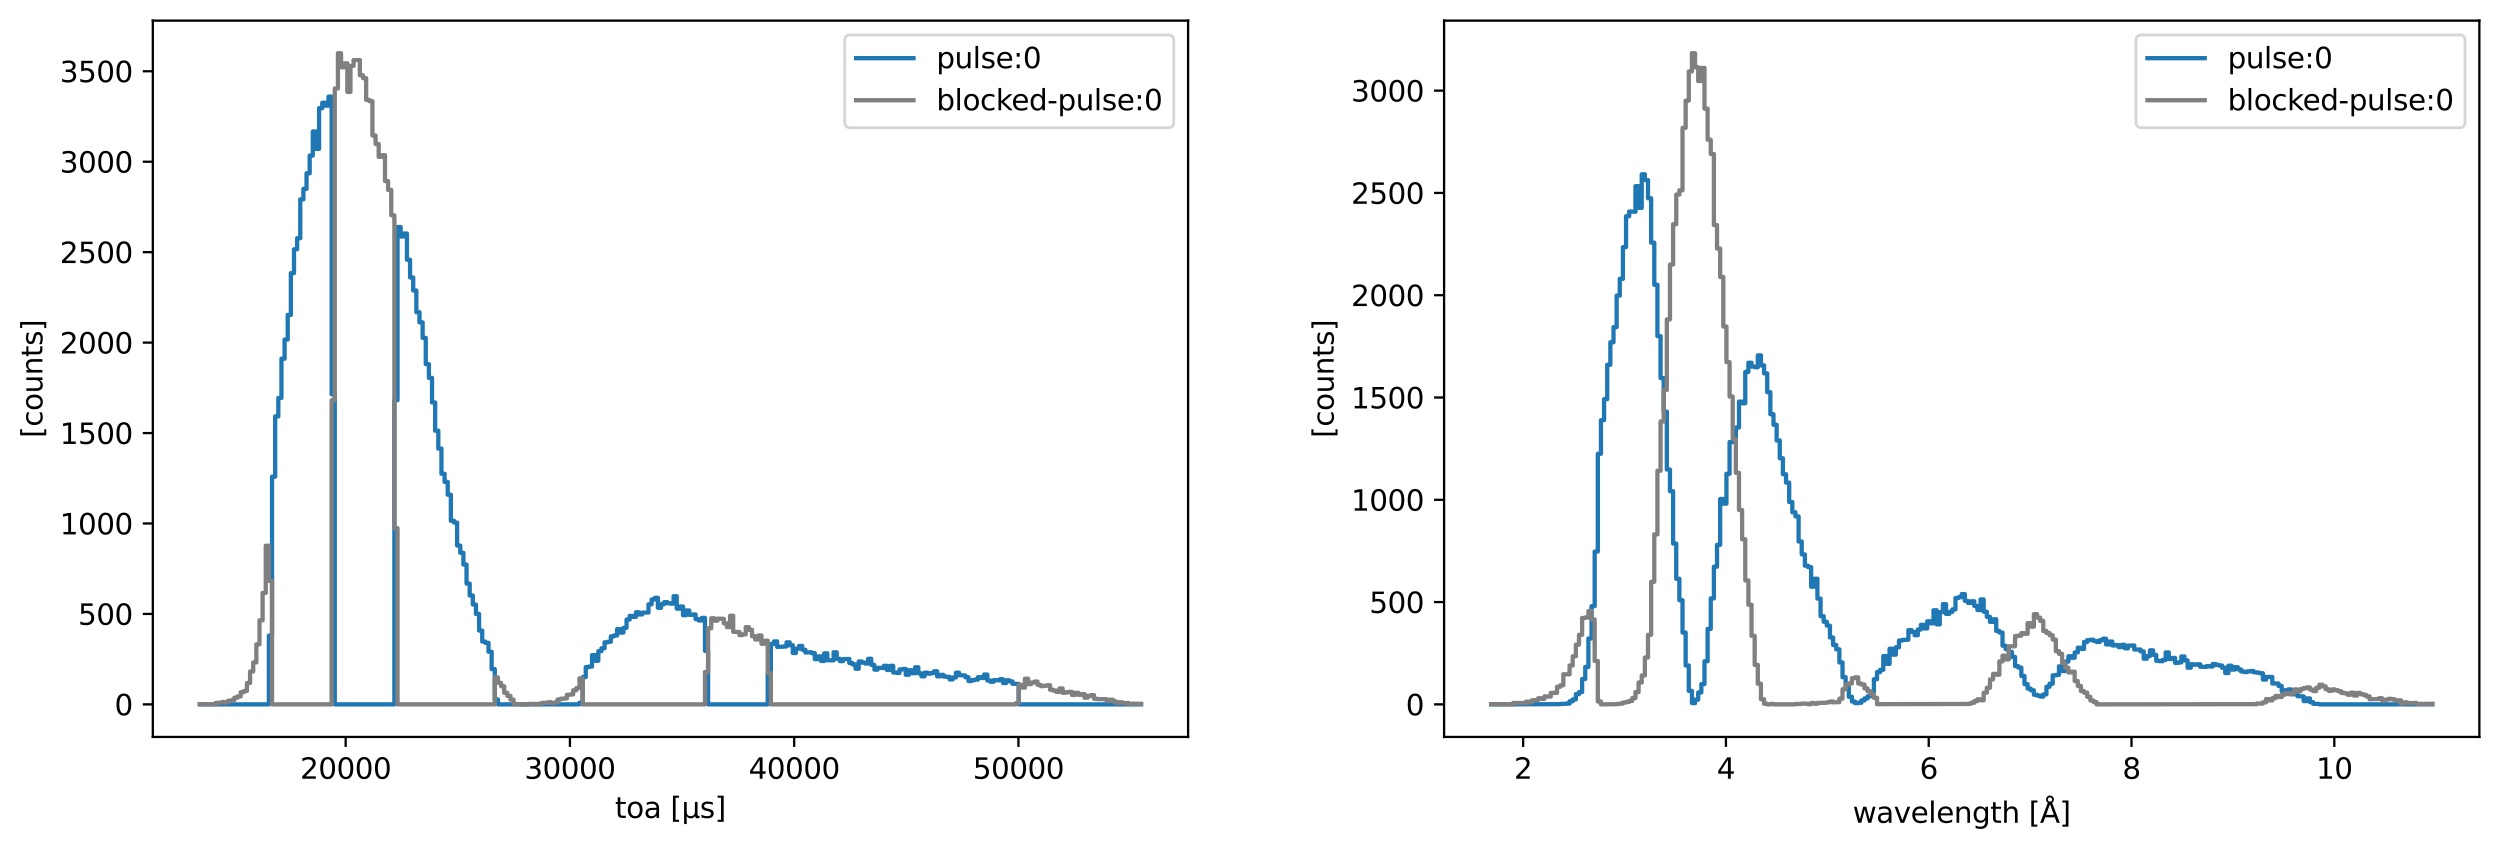 <?xml version="1.0" encoding="utf-8" standalone="no"?>
<!DOCTYPE svg PUBLIC "-//W3C//DTD SVG 1.1//EN"
  "http://www.w3.org/Graphics/SVG/1.1/DTD/svg11.dtd">
<svg xmlns:xlink="http://www.w3.org/1999/xlink" width="872.4pt" height="296.4pt" viewBox="0 0 872.4 296.4" xmlns="http://www.w3.org/2000/svg" version="1.1">
 <defs>
  <style type="text/css">*{stroke-linejoin: round; stroke-linecap: butt}</style>
 </defs>
 <g id="figure_1">
  <g id="patch_1">
   <path d="M 0 296.4 
L 872.4 296.4 
L 872.4 0 
L 0 0 
z
" style="fill: #ffffff"/>
  </g>
  <g id="axes_1">
   <g id="patch_2">
    <path d="M 53.328 257.159 
L 414.6 257.159 
L 414.6 7.2 
L 53.328 7.2 
z
" style="fill: #ffffff"/>
   </g>
   <g id="matplotlib.axis_1">
    <g id="xtick_1">
     <g id="line2d_1">
      <defs>
       <path id="md31fc9aa10" d="M 0 0 
L 0 3.5 
" style="stroke: #000000; stroke-width: 0.8"/>
      </defs>
      <g>
       <use xlink:href="#md31fc9aa10" x="120.624" y="257.159" style="stroke: #000000; stroke-width: 0.8"/>
      </g>
     </g>
     <g id="text_1">
      <!-- 20000 -->
      <g transform="translate(104.717 271.757) scale(0.1 -0.1)">
       <defs>
        <path id="DejaVuSans-32" d="M 1228 531 
L 3431 531 
L 3431 0 
L 469 0 
L 469 531 
Q 828 903 1448 1529 
Q 2069 2156 2228 2338 
Q 2531 2678 2651 2914 
Q 2772 3150 2772 3378 
Q 2772 3750 2511 3984 
Q 2250 4219 1831 4219 
Q 1534 4219 1204 4116 
Q 875 4013 500 3803 
L 500 4441 
Q 881 4594 1212 4672 
Q 1544 4750 1819 4750 
Q 2544 4750 2975 4387 
Q 3406 4025 3406 3419 
Q 3406 3131 3298 2873 
Q 3191 2616 2906 2266 
Q 2828 2175 2409 1742 
Q 1991 1309 1228 531 
z
" transform="scale(0.016)"/>
        <path id="DejaVuSans-30" d="M 2034 4250 
Q 1547 4250 1301 3770 
Q 1056 3291 1056 2328 
Q 1056 1369 1301 889 
Q 1547 409 2034 409 
Q 2525 409 2770 889 
Q 3016 1369 3016 2328 
Q 3016 3291 2770 3770 
Q 2525 4250 2034 4250 
z
M 2034 4750 
Q 2819 4750 3233 4129 
Q 3647 3509 3647 2328 
Q 3647 1150 3233 529 
Q 2819 -91 2034 -91 
Q 1250 -91 836 529 
Q 422 1150 422 2328 
Q 422 3509 836 4129 
Q 1250 4750 2034 4750 
z
" transform="scale(0.016)"/>
       </defs>
       <use xlink:href="#DejaVuSans-32"/>
       <use xlink:href="#DejaVuSans-30" transform="translate(63.623 0)"/>
       <use xlink:href="#DejaVuSans-30" transform="translate(127.246 0)"/>
       <use xlink:href="#DejaVuSans-30" transform="translate(190.869 0)"/>
       <use xlink:href="#DejaVuSans-30" transform="translate(254.492 0)"/>
      </g>
     </g>
    </g>
    <g id="xtick_2">
     <g id="line2d_2">
      <g>
       <use xlink:href="#md31fc9aa10" x="198.88" y="257.159" style="stroke: #000000; stroke-width: 0.8"/>
      </g>
     </g>
     <g id="text_2">
      <!-- 30000 -->
      <g transform="translate(182.974 271.757) scale(0.1 -0.1)">
       <defs>
        <path id="DejaVuSans-33" d="M 2597 2516 
Q 3050 2419 3304 2112 
Q 3559 1806 3559 1356 
Q 3559 666 3084 287 
Q 2609 -91 1734 -91 
Q 1441 -91 1130 -33 
Q 819 25 488 141 
L 488 750 
Q 750 597 1062 519 
Q 1375 441 1716 441 
Q 2309 441 2620 675 
Q 2931 909 2931 1356 
Q 2931 1769 2642 2001 
Q 2353 2234 1838 2234 
L 1294 2234 
L 1294 2753 
L 1863 2753 
Q 2328 2753 2575 2939 
Q 2822 3125 2822 3475 
Q 2822 3834 2567 4026 
Q 2313 4219 1838 4219 
Q 1578 4219 1281 4162 
Q 984 4106 628 3988 
L 628 4550 
Q 988 4650 1302 4700 
Q 1616 4750 1894 4750 
Q 2613 4750 3031 4423 
Q 3450 4097 3450 3541 
Q 3450 3153 3228 2886 
Q 3006 2619 2597 2516 
z
" transform="scale(0.016)"/>
       </defs>
       <use xlink:href="#DejaVuSans-33"/>
       <use xlink:href="#DejaVuSans-30" transform="translate(63.623 0)"/>
       <use xlink:href="#DejaVuSans-30" transform="translate(127.246 0)"/>
       <use xlink:href="#DejaVuSans-30" transform="translate(190.869 0)"/>
       <use xlink:href="#DejaVuSans-30" transform="translate(254.492 0)"/>
      </g>
     </g>
    </g>
    <g id="xtick_3">
     <g id="line2d_3">
      <g>
       <use xlink:href="#md31fc9aa10" x="277.137" y="257.159" style="stroke: #000000; stroke-width: 0.8"/>
      </g>
     </g>
     <g id="text_3">
      <!-- 40000 -->
      <g transform="translate(261.231 271.757) scale(0.1 -0.1)">
       <defs>
        <path id="DejaVuSans-34" d="M 2419 4116 
L 825 1625 
L 2419 1625 
L 2419 4116 
z
M 2253 4666 
L 3047 4666 
L 3047 1625 
L 3713 1625 
L 3713 1100 
L 3047 1100 
L 3047 0 
L 2419 0 
L 2419 1100 
L 313 1100 
L 313 1709 
L 2253 4666 
z
" transform="scale(0.016)"/>
       </defs>
       <use xlink:href="#DejaVuSans-34"/>
       <use xlink:href="#DejaVuSans-30" transform="translate(63.623 0)"/>
       <use xlink:href="#DejaVuSans-30" transform="translate(127.246 0)"/>
       <use xlink:href="#DejaVuSans-30" transform="translate(190.869 0)"/>
       <use xlink:href="#DejaVuSans-30" transform="translate(254.492 0)"/>
      </g>
     </g>
    </g>
    <g id="xtick_4">
     <g id="line2d_4">
      <g>
       <use xlink:href="#md31fc9aa10" x="355.393" y="257.159" style="stroke: #000000; stroke-width: 0.8"/>
      </g>
     </g>
     <g id="text_4">
      <!-- 50000 -->
      <g transform="translate(339.487 271.757) scale(0.1 -0.1)">
       <defs>
        <path id="DejaVuSans-35" d="M 691 4666 
L 3169 4666 
L 3169 4134 
L 1269 4134 
L 1269 2991 
Q 1406 3038 1543 3061 
Q 1681 3084 1819 3084 
Q 2600 3084 3056 2656 
Q 3513 2228 3513 1497 
Q 3513 744 3044 326 
Q 2575 -91 1722 -91 
Q 1428 -91 1123 -41 
Q 819 9 494 109 
L 494 744 
Q 775 591 1075 516 
Q 1375 441 1709 441 
Q 2250 441 2565 725 
Q 2881 1009 2881 1497 
Q 2881 1984 2565 2268 
Q 2250 2553 1709 2553 
Q 1456 2553 1204 2497 
Q 953 2441 691 2322 
L 691 4666 
z
" transform="scale(0.016)"/>
       </defs>
       <use xlink:href="#DejaVuSans-35"/>
       <use xlink:href="#DejaVuSans-30" transform="translate(63.623 0)"/>
       <use xlink:href="#DejaVuSans-30" transform="translate(127.246 0)"/>
       <use xlink:href="#DejaVuSans-30" transform="translate(190.869 0)"/>
       <use xlink:href="#DejaVuSans-30" transform="translate(254.492 0)"/>
      </g>
     </g>
    </g>
    <g id="text_5">
     <!-- toa [µs] -->
     <g transform="translate(214.604 285.435) scale(0.1 -0.1)">
      <defs>
       <path id="DejaVuSans-74" d="M 1172 4494 
L 1172 3500 
L 2356 3500 
L 2356 3053 
L 1172 3053 
L 1172 1153 
Q 1172 725 1289 603 
Q 1406 481 1766 481 
L 2356 481 
L 2356 0 
L 1766 0 
Q 1100 0 847 248 
Q 594 497 594 1153 
L 594 3053 
L 172 3053 
L 172 3500 
L 594 3500 
L 594 4494 
L 1172 4494 
z
" transform="scale(0.016)"/>
       <path id="DejaVuSans-6f" d="M 1959 3097 
Q 1497 3097 1228 2736 
Q 959 2375 959 1747 
Q 959 1119 1226 758 
Q 1494 397 1959 397 
Q 2419 397 2687 759 
Q 2956 1122 2956 1747 
Q 2956 2369 2687 2733 
Q 2419 3097 1959 3097 
z
M 1959 3584 
Q 2709 3584 3137 3096 
Q 3566 2609 3566 1747 
Q 3566 888 3137 398 
Q 2709 -91 1959 -91 
Q 1206 -91 779 398 
Q 353 888 353 1747 
Q 353 2609 779 3096 
Q 1206 3584 1959 3584 
z
" transform="scale(0.016)"/>
       <path id="DejaVuSans-61" d="M 2194 1759 
Q 1497 1759 1228 1600 
Q 959 1441 959 1056 
Q 959 750 1161 570 
Q 1363 391 1709 391 
Q 2188 391 2477 730 
Q 2766 1069 2766 1631 
L 2766 1759 
L 2194 1759 
z
M 3341 1997 
L 3341 0 
L 2766 0 
L 2766 531 
Q 2569 213 2275 61 
Q 1981 -91 1556 -91 
Q 1019 -91 701 211 
Q 384 513 384 1019 
Q 384 1609 779 1909 
Q 1175 2209 1959 2209 
L 2766 2209 
L 2766 2266 
Q 2766 2663 2505 2880 
Q 2244 3097 1772 3097 
Q 1472 3097 1187 3025 
Q 903 2953 641 2809 
L 641 3341 
Q 956 3463 1253 3523 
Q 1550 3584 1831 3584 
Q 2591 3584 2966 3190 
Q 3341 2797 3341 1997 
z
" transform="scale(0.016)"/>
       <path id="DejaVuSans-20" transform="scale(0.016)"/>
       <path id="DejaVuSans-5b" d="M 550 4863 
L 1875 4863 
L 1875 4416 
L 1125 4416 
L 1125 -397 
L 1875 -397 
L 1875 -844 
L 550 -844 
L 550 4863 
z
" transform="scale(0.016)"/>
       <path id="DejaVuSans-b5" d="M 544 -1331 
L 544 3500 
L 1119 3500 
L 1119 1325 
Q 1119 872 1334 640 
Q 1550 409 1972 409 
Q 2434 409 2667 671 
Q 2900 934 2900 1459 
L 2900 3500 
L 3475 3500 
L 3475 806 
Q 3475 619 3529 530 
Q 3584 441 3700 441 
Q 3728 441 3778 458 
Q 3828 475 3916 513 
L 3916 50 
Q 3788 -22 3673 -56 
Q 3559 -91 3450 -91 
Q 3234 -91 3106 31 
Q 2978 153 2931 403 
Q 2775 156 2548 32 
Q 2322 -91 2016 -91 
Q 1697 -91 1473 31 
Q 1250 153 1119 397 
L 1119 -1331 
L 544 -1331 
z
" transform="scale(0.016)"/>
       <path id="DejaVuSans-73" d="M 2834 3397 
L 2834 2853 
Q 2591 2978 2328 3040 
Q 2066 3103 1784 3103 
Q 1356 3103 1142 2972 
Q 928 2841 928 2578 
Q 928 2378 1081 2264 
Q 1234 2150 1697 2047 
L 1894 2003 
Q 2506 1872 2764 1633 
Q 3022 1394 3022 966 
Q 3022 478 2636 193 
Q 2250 -91 1575 -91 
Q 1294 -91 989 -36 
Q 684 19 347 128 
L 347 722 
Q 666 556 975 473 
Q 1284 391 1588 391 
Q 1994 391 2212 530 
Q 2431 669 2431 922 
Q 2431 1156 2273 1281 
Q 2116 1406 1581 1522 
L 1381 1569 
Q 847 1681 609 1914 
Q 372 2147 372 2553 
Q 372 3047 722 3315 
Q 1072 3584 1716 3584 
Q 2034 3584 2315 3537 
Q 2597 3491 2834 3397 
z
" transform="scale(0.016)"/>
       <path id="DejaVuSans-5d" d="M 1947 4863 
L 1947 -844 
L 622 -844 
L 622 -397 
L 1369 -397 
L 1369 4416 
L 622 4416 
L 622 4863 
L 1947 4863 
z
" transform="scale(0.016)"/>
      </defs>
      <use xlink:href="#DejaVuSans-74"/>
      <use xlink:href="#DejaVuSans-6f" transform="translate(39.209 0)"/>
      <use xlink:href="#DejaVuSans-61" transform="translate(100.391 0)"/>
      <use xlink:href="#DejaVuSans-20" transform="translate(161.67 0)"/>
      <use xlink:href="#DejaVuSans-5b" transform="translate(193.457 0)"/>
      <use xlink:href="#DejaVuSans-b5" transform="translate(232.471 0)"/>
      <use xlink:href="#DejaVuSans-73" transform="translate(296.094 0)"/>
      <use xlink:href="#DejaVuSans-5d" transform="translate(348.193 0)"/>
     </g>
    </g>
   </g>
   <g id="matplotlib.axis_2">
    <g id="ytick_1">
     <g id="line2d_5">
      <defs>
       <path id="m1385529f6c" d="M 0 0 
L -3.5 0 
" style="stroke: #000000; stroke-width: 0.8"/>
      </defs>
      <g>
       <use xlink:href="#m1385529f6c" x="53.328" y="245.797" style="stroke: #000000; stroke-width: 0.8"/>
      </g>
     </g>
     <g id="text_6">
      <!-- 0 -->
      <g transform="translate(39.966 249.596) scale(0.1 -0.1)">
       <use xlink:href="#DejaVuSans-30"/>
      </g>
     </g>
    </g>
    <g id="ytick_2">
     <g id="line2d_6">
      <g>
       <use xlink:href="#m1385529f6c" x="53.328" y="214.237" style="stroke: #000000; stroke-width: 0.8"/>
      </g>
     </g>
     <g id="text_7">
      <!-- 500 -->
      <g transform="translate(27.241 218.036) scale(0.1 -0.1)">
       <use xlink:href="#DejaVuSans-35"/>
       <use xlink:href="#DejaVuSans-30" transform="translate(63.623 0)"/>
       <use xlink:href="#DejaVuSans-30" transform="translate(127.246 0)"/>
      </g>
     </g>
    </g>
    <g id="ytick_3">
     <g id="line2d_7">
      <g>
       <use xlink:href="#m1385529f6c" x="53.328" y="182.676" style="stroke: #000000; stroke-width: 0.8"/>
      </g>
     </g>
     <g id="text_8">
      <!-- 1000 -->
      <g transform="translate(20.878 186.475) scale(0.1 -0.1)">
       <defs>
        <path id="DejaVuSans-31" d="M 794 531 
L 1825 531 
L 1825 4091 
L 703 3866 
L 703 4441 
L 1819 4666 
L 2450 4666 
L 2450 531 
L 3481 531 
L 3481 0 
L 794 0 
L 794 531 
z
" transform="scale(0.016)"/>
       </defs>
       <use xlink:href="#DejaVuSans-31"/>
       <use xlink:href="#DejaVuSans-30" transform="translate(63.623 0)"/>
       <use xlink:href="#DejaVuSans-30" transform="translate(127.246 0)"/>
       <use xlink:href="#DejaVuSans-30" transform="translate(190.869 0)"/>
      </g>
     </g>
    </g>
    <g id="ytick_4">
     <g id="line2d_8">
      <g>
       <use xlink:href="#m1385529f6c" x="53.328" y="151.116" style="stroke: #000000; stroke-width: 0.8"/>
      </g>
     </g>
     <g id="text_9">
      <!-- 1500 -->
      <g transform="translate(20.878 154.915) scale(0.1 -0.1)">
       <use xlink:href="#DejaVuSans-31"/>
       <use xlink:href="#DejaVuSans-35" transform="translate(63.623 0)"/>
       <use xlink:href="#DejaVuSans-30" transform="translate(127.246 0)"/>
       <use xlink:href="#DejaVuSans-30" transform="translate(190.869 0)"/>
      </g>
     </g>
    </g>
    <g id="ytick_5">
     <g id="line2d_9">
      <g>
       <use xlink:href="#m1385529f6c" x="53.328" y="119.555" style="stroke: #000000; stroke-width: 0.8"/>
      </g>
     </g>
     <g id="text_10">
      <!-- 2000 -->
      <g transform="translate(20.878 123.354) scale(0.1 -0.1)">
       <use xlink:href="#DejaVuSans-32"/>
       <use xlink:href="#DejaVuSans-30" transform="translate(63.623 0)"/>
       <use xlink:href="#DejaVuSans-30" transform="translate(127.246 0)"/>
       <use xlink:href="#DejaVuSans-30" transform="translate(190.869 0)"/>
      </g>
     </g>
    </g>
    <g id="ytick_6">
     <g id="line2d_10">
      <g>
       <use xlink:href="#m1385529f6c" x="53.328" y="87.995" style="stroke: #000000; stroke-width: 0.8"/>
      </g>
     </g>
     <g id="text_11">
      <!-- 2500 -->
      <g transform="translate(20.878 91.794) scale(0.1 -0.1)">
       <use xlink:href="#DejaVuSans-32"/>
       <use xlink:href="#DejaVuSans-35" transform="translate(63.623 0)"/>
       <use xlink:href="#DejaVuSans-30" transform="translate(127.246 0)"/>
       <use xlink:href="#DejaVuSans-30" transform="translate(190.869 0)"/>
      </g>
     </g>
    </g>
    <g id="ytick_7">
     <g id="line2d_11">
      <g>
       <use xlink:href="#m1385529f6c" x="53.328" y="56.434" style="stroke: #000000; stroke-width: 0.8"/>
      </g>
     </g>
     <g id="text_12">
      <!-- 3000 -->
      <g transform="translate(20.878 60.234) scale(0.1 -0.1)">
       <use xlink:href="#DejaVuSans-33"/>
       <use xlink:href="#DejaVuSans-30" transform="translate(63.623 0)"/>
       <use xlink:href="#DejaVuSans-30" transform="translate(127.246 0)"/>
       <use xlink:href="#DejaVuSans-30" transform="translate(190.869 0)"/>
      </g>
     </g>
    </g>
    <g id="ytick_8">
     <g id="line2d_12">
      <g>
       <use xlink:href="#m1385529f6c" x="53.328" y="24.874" style="stroke: #000000; stroke-width: 0.8"/>
      </g>
     </g>
     <g id="text_13">
      <!-- 3500 -->
      <g transform="translate(20.878 28.673) scale(0.1 -0.1)">
       <use xlink:href="#DejaVuSans-33"/>
       <use xlink:href="#DejaVuSans-35" transform="translate(63.623 0)"/>
       <use xlink:href="#DejaVuSans-30" transform="translate(127.246 0)"/>
       <use xlink:href="#DejaVuSans-30" transform="translate(190.869 0)"/>
      </g>
     </g>
    </g>
    <g id="text_14">
     <!-- [counts] -->
     <g transform="translate(14.798 152.792) rotate(-90) scale(0.1 -0.1)">
      <defs>
       <path id="DejaVuSans-63" d="M 3122 3366 
L 3122 2828 
Q 2878 2963 2633 3030 
Q 2388 3097 2138 3097 
Q 1578 3097 1268 2742 
Q 959 2388 959 1747 
Q 959 1106 1268 751 
Q 1578 397 2138 397 
Q 2388 397 2633 464 
Q 2878 531 3122 666 
L 3122 134 
Q 2881 22 2623 -34 
Q 2366 -91 2075 -91 
Q 1284 -91 818 406 
Q 353 903 353 1747 
Q 353 2603 823 3093 
Q 1294 3584 2113 3584 
Q 2378 3584 2631 3529 
Q 2884 3475 3122 3366 
z
" transform="scale(0.016)"/>
       <path id="DejaVuSans-75" d="M 544 1381 
L 544 3500 
L 1119 3500 
L 1119 1403 
Q 1119 906 1312 657 
Q 1506 409 1894 409 
Q 2359 409 2629 706 
Q 2900 1003 2900 1516 
L 2900 3500 
L 3475 3500 
L 3475 0 
L 2900 0 
L 2900 538 
Q 2691 219 2414 64 
Q 2138 -91 1772 -91 
Q 1169 -91 856 284 
Q 544 659 544 1381 
z
M 1991 3584 
L 1991 3584 
z
" transform="scale(0.016)"/>
       <path id="DejaVuSans-6e" d="M 3513 2113 
L 3513 0 
L 2938 0 
L 2938 2094 
Q 2938 2591 2744 2837 
Q 2550 3084 2163 3084 
Q 1697 3084 1428 2787 
Q 1159 2491 1159 1978 
L 1159 0 
L 581 0 
L 581 3500 
L 1159 3500 
L 1159 2956 
Q 1366 3272 1645 3428 
Q 1925 3584 2291 3584 
Q 2894 3584 3203 3211 
Q 3513 2838 3513 2113 
z
" transform="scale(0.016)"/>
      </defs>
      <use xlink:href="#DejaVuSans-5b"/>
      <use xlink:href="#DejaVuSans-63" transform="translate(39.014 0)"/>
      <use xlink:href="#DejaVuSans-6f" transform="translate(93.994 0)"/>
      <use xlink:href="#DejaVuSans-75" transform="translate(155.176 0)"/>
      <use xlink:href="#DejaVuSans-6e" transform="translate(218.555 0)"/>
      <use xlink:href="#DejaVuSans-74" transform="translate(281.934 0)"/>
      <use xlink:href="#DejaVuSans-73" transform="translate(321.143 0)"/>
      <use xlink:href="#DejaVuSans-5d" transform="translate(373.242 0)"/>
     </g>
    </g>
   </g>
   <g id="line2d_13">
    <path d="M 69.75 245.797 
L 93.834 245.797 
L 93.834 221.811 
L 94.929 221.811 
L 94.929 166.328 
L 96.024 166.328 
L 96.024 145.309 
L 97.119 145.309 
L 97.119 138.87 
L 98.213 138.87 
L 98.213 125.173 
L 99.308 125.173 
L 99.308 118.482 
L 100.403 118.482 
L 100.403 109.898 
L 101.498 109.898 
L 101.498 95.317 
L 102.592 95.317 
L 102.592 86.985 
L 103.687 86.985 
L 103.687 83.134 
L 104.782 83.134 
L 104.782 69.563 
L 105.877 69.563 
L 105.877 65.902 
L 106.971 65.902 
L 106.971 60.474 
L 108.066 60.474 
L 108.066 54.288 
L 109.161 54.288 
L 109.161 45.893 
L 110.256 45.893 
L 110.256 51.953 
L 111.351 51.953 
L 111.351 37.751 
L 112.445 37.751 
L 112.445 35.857 
L 113.54 35.857 
L 113.54 36.867 
L 114.635 36.867 
L 114.635 33.711 
L 115.73 33.711 
L 115.73 137.608 
L 116.824 137.608 
L 116.824 245.797 
L 137.625 245.797 
L 137.625 139.628 
L 138.72 139.628 
L 138.72 79.221 
L 139.814 79.221 
L 139.814 82.503 
L 140.909 82.503 
L 140.909 81.493 
L 142.004 81.493 
L 142.004 90.646 
L 143.099 90.646 
L 143.099 96.832 
L 144.193 96.832 
L 144.193 101.376 
L 145.288 101.376 
L 145.288 108.951 
L 146.383 108.951 
L 146.383 112.486 
L 147.478 112.486 
L 147.478 117.914 
L 148.572 117.914 
L 148.572 127.067 
L 149.667 127.067 
L 149.667 131.864 
L 150.762 131.864 
L 150.762 140.448 
L 151.857 140.448 
L 151.857 150.295 
L 152.952 150.295 
L 152.952 156.544 
L 154.046 156.544 
L 154.046 165.318 
L 155.141 165.318 
L 155.141 168.158 
L 156.236 168.158 
L 156.236 172.64 
L 157.331 172.64 
L 157.331 181.729 
L 158.425 181.729 
L 158.425 182.361 
L 159.52 182.361 
L 159.52 190.377 
L 160.615 190.377 
L 160.615 192.902 
L 161.71 192.902 
L 161.71 197.005 
L 162.804 197.005 
L 162.804 203.632 
L 163.899 203.632 
L 163.899 207.798 
L 164.994 207.798 
L 164.994 210.954 
L 166.089 210.954 
L 166.089 214.237 
L 167.183 214.237 
L 167.183 220.044 
L 168.278 220.044 
L 168.278 223.894 
L 169.373 223.894 
L 169.373 224.336 
L 170.468 224.336 
L 170.468 227.429 
L 171.562 227.429 
L 171.562 233.489 
L 172.657 233.489 
L 172.657 244.093 
L 173.752 244.093 
L 173.752 245.797 
L 202.216 245.797 
L 202.216 245.229 
L 203.311 245.229 
L 203.311 236.266 
L 204.405 236.266 
L 204.405 232.794 
L 205.5 232.794 
L 205.5 232.605 
L 206.595 232.605 
L 206.595 228.628 
L 207.69 228.628 
L 207.69 230.585 
L 208.784 230.585 
L 208.784 227.24 
L 209.879 227.24 
L 209.879 226.23 
L 210.974 226.23 
L 210.974 224.147 
L 212.069 224.147 
L 212.069 223.957 
L 213.163 223.957 
L 213.163 222.064 
L 214.258 222.064 
L 214.258 221.748 
L 215.353 221.748 
L 215.353 219.539 
L 216.448 219.539 
L 216.448 220.738 
L 217.543 220.738 
L 217.543 219.097 
L 218.637 219.097 
L 218.637 216.193 
L 219.732 216.193 
L 219.732 214.931 
L 220.827 214.931 
L 220.827 215.247 
L 221.922 215.247 
L 221.922 213.669 
L 223.016 213.669 
L 223.016 214.426 
L 224.111 214.426 
L 224.111 213.795 
L 226.301 213.732 
L 226.301 210.891 
L 227.395 210.891 
L 227.395 209.187 
L 228.49 209.187 
L 228.49 208.619 
L 229.585 208.619 
L 229.585 212.091 
L 230.68 212.091 
L 230.68 210.828 
L 231.774 210.828 
L 231.774 210.134 
L 232.869 210.134 
L 232.869 210.513 
L 233.964 210.513 
L 233.964 210.639 
L 235.059 210.639 
L 235.059 208.051 
L 236.153 208.051 
L 236.153 212.406 
L 237.248 212.406 
L 237.248 211.649 
L 238.343 211.649 
L 238.343 214.679 
L 239.438 214.679 
L 239.438 213.037 
L 240.533 213.037 
L 240.533 214.552 
L 241.627 214.552 
L 241.627 214.426 
L 242.722 214.426 
L 242.722 216.067 
L 243.817 216.067 
L 243.817 216.509 
L 244.912 216.509 
L 244.912 215.625 
L 246.006 215.625 
L 246.006 227.113 
L 247.101 227.113 
L 247.101 245.797 
L 267.902 245.797 
L 267.902 235.067 
L 268.996 235.067 
L 268.996 224.715 
L 270.091 224.715 
L 270.091 223.831 
L 271.186 223.831 
L 271.186 225.725 
L 273.375 225.662 
L 273.375 225.598 
L 274.47 225.598 
L 274.47 224.147 
L 275.565 224.147 
L 275.565 225.157 
L 276.66 225.157 
L 276.66 227.871 
L 277.754 227.871 
L 277.754 226.356 
L 278.849 226.356 
L 278.849 225.409 
L 279.944 225.409 
L 279.944 226.735 
L 281.039 226.735 
L 281.039 227.681 
L 283.228 227.618 
L 283.228 227.934 
L 284.323 227.934 
L 284.323 230.017 
L 285.418 230.017 
L 285.418 229.07 
L 286.513 229.07 
L 286.513 230.648 
L 287.607 230.648 
L 287.607 227.997 
L 288.702 227.997 
L 288.702 230.396 
L 290.892 230.459 
L 290.892 227.618 
L 291.986 227.618 
L 291.986 229.891 
L 293.081 229.891 
L 293.081 230.711 
L 294.176 230.711 
L 294.176 230.017 
L 296.365 229.954 
L 296.365 231.342 
L 297.46 231.342 
L 297.46 231.847 
L 298.555 231.847 
L 298.555 233.362 
L 299.65 233.362 
L 299.65 230.837 
L 300.744 230.837 
L 300.744 231.216 
L 301.839 231.216 
L 301.839 231.532 
L 302.934 231.532 
L 302.934 229.891 
L 304.029 229.891 
L 304.029 232.037 
L 305.124 232.037 
L 305.124 233.678 
L 306.218 233.678 
L 306.218 233.047 
L 308.408 233.11 
L 308.408 232.352 
L 309.503 232.352 
L 309.503 233.804 
L 310.597 233.804 
L 310.597 232.352 
L 311.692 232.352 
L 311.692 234.688 
L 312.787 234.688 
L 312.787 234.814 
L 313.882 234.814 
L 313.882 233.615 
L 314.976 233.615 
L 314.976 233.425 
L 316.071 233.425 
L 316.071 235.445 
L 317.166 235.445 
L 317.166 233.867 
L 318.261 233.867 
L 318.261 234.94 
L 319.355 234.94 
L 319.355 232.857 
L 320.45 232.857 
L 320.45 234.94 
L 321.545 234.94 
L 321.545 236.013 
L 322.64 236.013 
L 322.64 234.751 
L 323.734 234.751 
L 323.734 235.067 
L 324.829 235.067 
L 324.829 234.877 
L 325.924 234.877 
L 325.924 234.246 
L 327.019 234.246 
L 327.019 236.013 
L 328.114 236.013 
L 328.114 235.508 
L 329.208 235.508 
L 329.208 236.077 
L 330.303 236.077 
L 330.303 236.203 
L 331.398 236.203 
L 331.398 237.086 
L 332.493 237.086 
L 332.493 236.392 
L 333.587 236.392 
L 333.587 234.751 
L 334.682 234.751 
L 334.682 235.635 
L 336.872 235.698 
L 336.872 236.329 
L 337.966 236.329 
L 337.966 237.655 
L 339.061 237.655 
L 339.061 237.339 
L 340.156 237.339 
L 340.156 237.15 
L 341.251 237.15 
L 341.251 236.329 
L 342.345 236.329 
L 342.345 236.581 
L 343.44 236.581 
L 343.44 235.382 
L 344.535 235.382 
L 344.535 237.465 
L 345.63 237.465 
L 345.63 237.907 
L 346.724 237.907 
L 346.724 237.339 
L 348.914 237.402 
L 348.914 237.023 
L 350.009 237.023 
L 350.009 238.349 
L 351.104 238.349 
L 351.104 237.402 
L 352.198 237.402 
L 352.198 237.781 
L 353.293 237.781 
L 353.293 238.601 
L 355.483 238.664 
L 355.483 245.797 
L 398.178 245.797 
L 398.178 245.797 
" clip-path="url(#pb6b7c244f5)" style="fill: none; stroke: #1f77b4; stroke-width: 1.5; stroke-linecap: square"/>
   </g>
   <g id="line2d_14">
    <path d="M 69.75 245.734 
L 75.223 245.734 
L 75.223 245.292 
L 77.413 245.229 
L 77.413 244.977 
L 78.508 244.977 
L 78.508 245.166 
L 79.602 245.166 
L 79.602 244.535 
L 80.697 244.535 
L 80.697 244.345 
L 81.792 244.345 
L 81.792 243.462 
L 82.887 243.462 
L 82.887 243.02 
L 83.981 243.02 
L 83.981 241.568 
L 85.076 241.568 
L 85.076 241.126 
L 86.171 241.126 
L 86.171 238.349 
L 87.266 238.349 
L 87.266 234.309 
L 88.361 234.309 
L 88.361 231.153 
L 89.455 231.153 
L 89.455 224.841 
L 90.55 224.841 
L 90.55 216.446 
L 91.645 216.446 
L 91.645 206.915 
L 92.74 206.915 
L 92.74 190.44 
L 93.834 190.44 
L 93.834 202.686 
L 94.929 202.686 
L 94.929 245.797 
L 115.73 245.797 
L 115.73 139.691 
L 116.824 139.691 
L 116.824 30.87 
L 117.919 30.87 
L 117.919 18.562 
L 119.014 18.562 
L 119.014 23.485 
L 120.109 23.485 
L 120.109 22.097 
L 121.203 22.097 
L 121.203 32.07 
L 122.298 32.07 
L 122.298 22.98 
L 123.393 22.98 
L 123.393 20.96 
L 125.582 20.96 
L 125.582 26.263 
L 126.677 26.263 
L 126.677 27.272 
L 127.772 27.272 
L 127.772 34.847 
L 128.867 34.847 
L 128.867 35.289 
L 129.962 35.289 
L 129.962 47.282 
L 131.056 47.282 
L 131.056 50.248 
L 132.151 50.248 
L 132.151 54.73 
L 133.246 54.73 
L 133.246 54.162 
L 134.341 54.162 
L 134.341 63.188 
L 135.435 63.188 
L 135.435 66.281 
L 136.53 66.281 
L 136.53 75.118 
L 137.625 75.118 
L 137.625 184.317 
L 138.72 184.317 
L 138.72 245.797 
L 172.657 245.797 
L 172.657 236.392 
L 173.752 236.392 
L 173.752 238.286 
L 174.847 238.286 
L 174.847 239.485 
L 175.942 239.485 
L 175.942 241.757 
L 177.036 241.757 
L 177.036 242.83 
L 178.131 242.83 
L 178.131 244.156 
L 179.226 244.156 
L 179.226 245.671 
L 181.415 245.734 
L 181.415 245.797 
L 184.7 245.797 
L 184.7 245.608 
L 186.889 245.671 
L 186.889 245.734 
L 187.984 245.734 
L 187.984 245.545 
L 189.079 245.545 
L 189.079 245.292 
L 191.268 245.229 
L 191.268 245.04 
L 192.363 245.04 
L 192.363 245.292 
L 193.458 245.292 
L 193.458 245.166 
L 194.552 245.166 
L 194.552 244.093 
L 195.647 244.093 
L 195.647 243.84 
L 196.742 243.84 
L 196.742 243.714 
L 197.837 243.714 
L 197.837 242.452 
L 198.932 242.452 
L 198.932 242.325 
L 200.026 242.325 
L 200.026 240.874 
L 201.121 240.874 
L 201.121 240.116 
L 202.216 240.116 
L 202.216 236.708 
L 203.311 236.708 
L 203.311 245.797 
L 246.006 245.797 
L 246.006 234.498 
L 247.101 234.498 
L 247.101 219.223 
L 248.196 219.223 
L 248.196 215.752 
L 249.291 215.752 
L 249.291 216.572 
L 250.385 216.572 
L 250.385 215.878 
L 252.575 215.941 
L 252.575 217.519 
L 253.67 217.519 
L 253.67 218.844 
L 254.764 218.844 
L 254.764 214.868 
L 255.859 214.868 
L 255.859 220.486 
L 258.049 220.549 
L 258.049 221.622 
L 259.143 221.622 
L 259.143 221.369 
L 260.238 221.369 
L 260.238 218.844 
L 261.333 218.844 
L 261.333 219.791 
L 262.428 219.791 
L 262.428 222.001 
L 263.523 222.001 
L 263.523 223.137 
L 264.617 223.137 
L 264.617 221.748 
L 265.712 221.748 
L 265.712 224.652 
L 266.807 224.652 
L 266.807 223.579 
L 267.902 223.579 
L 267.902 234.814 
L 268.996 234.814 
L 268.996 245.797 
L 354.388 245.797 
L 354.388 245.418 
L 355.483 245.418 
L 355.483 238.98 
L 356.577 238.98 
L 356.577 239.927 
L 357.672 239.927 
L 357.672 236.834 
L 358.767 236.834 
L 358.767 238.728 
L 359.862 238.728 
L 359.862 238.159 
L 360.956 238.159 
L 360.956 237.844 
L 362.051 237.844 
L 362.051 238.98 
L 363.146 238.98 
L 363.146 239.422 
L 364.241 239.422 
L 364.241 239.296 
L 365.335 239.296 
L 365.335 239.106 
L 366.43 239.106 
L 366.43 240.684 
L 367.525 240.684 
L 367.525 241 
L 368.62 241 
L 368.62 241.442 
L 369.714 241.442 
L 369.714 240.242 
L 370.809 240.242 
L 370.809 241.757 
L 371.904 241.757 
L 371.904 241.568 
L 372.999 241.568 
L 372.999 241.442 
L 374.094 241.442 
L 374.094 242.515 
L 375.188 242.515 
L 375.188 241.757 
L 376.283 241.757 
L 376.283 242.452 
L 377.378 242.452 
L 377.378 242.199 
L 378.473 242.199 
L 378.473 243.462 
L 379.567 243.462 
L 379.567 242.83 
L 380.662 242.83 
L 380.662 242.578 
L 381.757 242.578 
L 381.757 243.84 
L 382.852 243.84 
L 382.852 243.967 
L 386.136 243.967 
L 386.136 244.598 
L 387.231 244.598 
L 387.231 244.156 
L 388.325 244.156 
L 388.325 244.724 
L 389.42 244.724 
L 389.42 245.292 
L 390.515 245.292 
L 390.515 245.04 
L 391.61 245.04 
L 391.61 245.355 
L 393.799 245.292 
L 393.799 245.671 
L 394.894 245.671 
L 394.894 245.545 
L 398.178 245.608 
L 398.178 245.608 
" clip-path="url(#pb6b7c244f5)" style="fill: none; stroke: #808080; stroke-width: 1.5; stroke-linecap: square"/>
   </g>
   <g id="patch_3">
    <path d="M 53.328 257.159 
L 53.328 7.2 
" style="fill: none; stroke: #000000; stroke-width: 0.8; stroke-linejoin: miter; stroke-linecap: square"/>
   </g>
   <g id="patch_4">
    <path d="M 414.6 257.159 
L 414.6 7.2 
" style="fill: none; stroke: #000000; stroke-width: 0.8; stroke-linejoin: miter; stroke-linecap: square"/>
   </g>
   <g id="patch_5">
    <path d="M 53.328 257.159 
L 414.6 257.159 
" style="fill: none; stroke: #000000; stroke-width: 0.8; stroke-linejoin: miter; stroke-linecap: square"/>
   </g>
   <g id="patch_6">
    <path d="M 53.328 7.2 
L 414.6 7.2 
" style="fill: none; stroke: #000000; stroke-width: 0.8; stroke-linejoin: miter; stroke-linecap: square"/>
   </g>
   <g id="legend_1">
    <g id="patch_7">
     <path d="M 296.761 44.556 
L 407.6 44.556 
Q 409.6 44.556 409.6 42.556 
L 409.6 14.2 
Q 409.6 12.2 407.6 12.2 
L 296.761 12.2 
Q 294.761 12.2 294.761 14.2 
L 294.761 42.556 
Q 294.761 44.556 296.761 44.556 
z
" style="fill: #ffffff; opacity: 0.8; stroke: #cccccc; stroke-linejoin: miter"/>
    </g>
    <g id="line2d_15">
     <path d="M 298.761 20.298 
L 298.761 20.298 
L 308.761 20.298 
L 308.761 20.298 
L 318.761 20.298 
" style="fill: none; stroke: #1f77b4; stroke-width: 1.5; stroke-linecap: square"/>
    </g>
    <g id="text_15">
     <!-- pulse:0 -->
     <g transform="translate(326.761 23.798) scale(0.1 -0.1)">
      <defs>
       <path id="DejaVuSans-70" d="M 1159 525 
L 1159 -1331 
L 581 -1331 
L 581 3500 
L 1159 3500 
L 1159 2969 
Q 1341 3281 1617 3432 
Q 1894 3584 2278 3584 
Q 2916 3584 3314 3078 
Q 3713 2572 3713 1747 
Q 3713 922 3314 415 
Q 2916 -91 2278 -91 
Q 1894 -91 1617 61 
Q 1341 213 1159 525 
z
M 3116 1747 
Q 3116 2381 2855 2742 
Q 2594 3103 2138 3103 
Q 1681 3103 1420 2742 
Q 1159 2381 1159 1747 
Q 1159 1113 1420 752 
Q 1681 391 2138 391 
Q 2594 391 2855 752 
Q 3116 1113 3116 1747 
z
" transform="scale(0.016)"/>
       <path id="DejaVuSans-6c" d="M 603 4863 
L 1178 4863 
L 1178 0 
L 603 0 
L 603 4863 
z
" transform="scale(0.016)"/>
       <path id="DejaVuSans-65" d="M 3597 1894 
L 3597 1613 
L 953 1613 
Q 991 1019 1311 708 
Q 1631 397 2203 397 
Q 2534 397 2845 478 
Q 3156 559 3463 722 
L 3463 178 
Q 3153 47 2828 -22 
Q 2503 -91 2169 -91 
Q 1331 -91 842 396 
Q 353 884 353 1716 
Q 353 2575 817 3079 
Q 1281 3584 2069 3584 
Q 2775 3584 3186 3129 
Q 3597 2675 3597 1894 
z
M 3022 2063 
Q 3016 2534 2758 2815 
Q 2500 3097 2075 3097 
Q 1594 3097 1305 2825 
Q 1016 2553 972 2059 
L 3022 2063 
z
" transform="scale(0.016)"/>
       <path id="DejaVuSans-3a" d="M 750 794 
L 1409 794 
L 1409 0 
L 750 0 
L 750 794 
z
M 750 3309 
L 1409 3309 
L 1409 2516 
L 750 2516 
L 750 3309 
z
" transform="scale(0.016)"/>
      </defs>
      <use xlink:href="#DejaVuSans-70"/>
      <use xlink:href="#DejaVuSans-75" transform="translate(63.477 0)"/>
      <use xlink:href="#DejaVuSans-6c" transform="translate(126.855 0)"/>
      <use xlink:href="#DejaVuSans-73" transform="translate(154.639 0)"/>
      <use xlink:href="#DejaVuSans-65" transform="translate(206.738 0)"/>
      <use xlink:href="#DejaVuSans-3a" transform="translate(268.262 0)"/>
      <use xlink:href="#DejaVuSans-30" transform="translate(301.953 0)"/>
     </g>
    </g>
    <g id="line2d_16">
     <path d="M 298.761 34.977 
L 298.761 34.977 
L 308.761 34.977 
L 308.761 34.977 
L 318.761 34.977 
" style="fill: none; stroke: #808080; stroke-width: 1.5; stroke-linecap: square"/>
    </g>
    <g id="text_16">
     <!-- blocked-pulse:0 -->
     <g transform="translate(326.761 38.477) scale(0.1 -0.1)">
      <defs>
       <path id="DejaVuSans-62" d="M 3116 1747 
Q 3116 2381 2855 2742 
Q 2594 3103 2138 3103 
Q 1681 3103 1420 2742 
Q 1159 2381 1159 1747 
Q 1159 1113 1420 752 
Q 1681 391 2138 391 
Q 2594 391 2855 752 
Q 3116 1113 3116 1747 
z
M 1159 2969 
Q 1341 3281 1617 3432 
Q 1894 3584 2278 3584 
Q 2916 3584 3314 3078 
Q 3713 2572 3713 1747 
Q 3713 922 3314 415 
Q 2916 -91 2278 -91 
Q 1894 -91 1617 61 
Q 1341 213 1159 525 
L 1159 0 
L 581 0 
L 581 4863 
L 1159 4863 
L 1159 2969 
z
" transform="scale(0.016)"/>
       <path id="DejaVuSans-6b" d="M 581 4863 
L 1159 4863 
L 1159 1991 
L 2875 3500 
L 3609 3500 
L 1753 1863 
L 3688 0 
L 2938 0 
L 1159 1709 
L 1159 0 
L 581 0 
L 581 4863 
z
" transform="scale(0.016)"/>
       <path id="DejaVuSans-64" d="M 2906 2969 
L 2906 4863 
L 3481 4863 
L 3481 0 
L 2906 0 
L 2906 525 
Q 2725 213 2448 61 
Q 2172 -91 1784 -91 
Q 1150 -91 751 415 
Q 353 922 353 1747 
Q 353 2572 751 3078 
Q 1150 3584 1784 3584 
Q 2172 3584 2448 3432 
Q 2725 3281 2906 2969 
z
M 947 1747 
Q 947 1113 1208 752 
Q 1469 391 1925 391 
Q 2381 391 2643 752 
Q 2906 1113 2906 1747 
Q 2906 2381 2643 2742 
Q 2381 3103 1925 3103 
Q 1469 3103 1208 2742 
Q 947 2381 947 1747 
z
" transform="scale(0.016)"/>
       <path id="DejaVuSans-2d" d="M 313 2009 
L 1997 2009 
L 1997 1497 
L 313 1497 
L 313 2009 
z
" transform="scale(0.016)"/>
      </defs>
      <use xlink:href="#DejaVuSans-62"/>
      <use xlink:href="#DejaVuSans-6c" transform="translate(63.477 0)"/>
      <use xlink:href="#DejaVuSans-6f" transform="translate(91.26 0)"/>
      <use xlink:href="#DejaVuSans-63" transform="translate(152.441 0)"/>
      <use xlink:href="#DejaVuSans-6b" transform="translate(207.422 0)"/>
      <use xlink:href="#DejaVuSans-65" transform="translate(261.707 0)"/>
      <use xlink:href="#DejaVuSans-64" transform="translate(323.23 0)"/>
      <use xlink:href="#DejaVuSans-2d" transform="translate(386.707 0)"/>
      <use xlink:href="#DejaVuSans-70" transform="translate(422.791 0)"/>
      <use xlink:href="#DejaVuSans-75" transform="translate(486.268 0)"/>
      <use xlink:href="#DejaVuSans-6c" transform="translate(549.646 0)"/>
      <use xlink:href="#DejaVuSans-73" transform="translate(577.43 0)"/>
      <use xlink:href="#DejaVuSans-65" transform="translate(629.529 0)"/>
      <use xlink:href="#DejaVuSans-3a" transform="translate(691.053 0)"/>
      <use xlink:href="#DejaVuSans-30" transform="translate(724.744 0)"/>
     </g>
    </g>
   </g>
  </g>
  <g id="axes_2">
   <g id="patch_8">
    <path d="M 503.928 257.159 
L 865.2 257.159 
L 865.2 7.2 
L 503.928 7.2 
z
" style="fill: #ffffff"/>
   </g>
   <g id="matplotlib.axis_3">
    <g id="xtick_5">
     <g id="line2d_17">
      <g>
       <use xlink:href="#md31fc9aa10" x="531.516" y="257.159" style="stroke: #000000; stroke-width: 0.8"/>
      </g>
     </g>
     <g id="text_17">
      <!-- 2 -->
      <g transform="translate(528.335 271.757) scale(0.1 -0.1)">
       <use xlink:href="#DejaVuSans-32"/>
      </g>
     </g>
    </g>
    <g id="xtick_6">
     <g id="line2d_18">
      <g>
       <use xlink:href="#md31fc9aa10" x="602.282" y="257.159" style="stroke: #000000; stroke-width: 0.8"/>
      </g>
     </g>
     <g id="text_18">
      <!-- 4 -->
      <g transform="translate(599.101 271.757) scale(0.1 -0.1)">
       <use xlink:href="#DejaVuSans-34"/>
      </g>
     </g>
    </g>
    <g id="xtick_7">
     <g id="line2d_19">
      <g>
       <use xlink:href="#md31fc9aa10" x="673.048" y="257.159" style="stroke: #000000; stroke-width: 0.8"/>
      </g>
     </g>
     <g id="text_19">
      <!-- 6 -->
      <g transform="translate(669.866 271.757) scale(0.1 -0.1)">
       <defs>
        <path id="DejaVuSans-36" d="M 2113 2584 
Q 1688 2584 1439 2293 
Q 1191 2003 1191 1497 
Q 1191 994 1439 701 
Q 1688 409 2113 409 
Q 2538 409 2786 701 
Q 3034 994 3034 1497 
Q 3034 2003 2786 2293 
Q 2538 2584 2113 2584 
z
M 3366 4563 
L 3366 3988 
Q 3128 4100 2886 4159 
Q 2644 4219 2406 4219 
Q 1781 4219 1451 3797 
Q 1122 3375 1075 2522 
Q 1259 2794 1537 2939 
Q 1816 3084 2150 3084 
Q 2853 3084 3261 2657 
Q 3669 2231 3669 1497 
Q 3669 778 3244 343 
Q 2819 -91 2113 -91 
Q 1303 -91 875 529 
Q 447 1150 447 2328 
Q 447 3434 972 4092 
Q 1497 4750 2381 4750 
Q 2619 4750 2861 4703 
Q 3103 4656 3366 4563 
z
" transform="scale(0.016)"/>
       </defs>
       <use xlink:href="#DejaVuSans-36"/>
      </g>
     </g>
    </g>
    <g id="xtick_8">
     <g id="line2d_20">
      <g>
       <use xlink:href="#md31fc9aa10" x="743.813" y="257.159" style="stroke: #000000; stroke-width: 0.8"/>
      </g>
     </g>
     <g id="text_20">
      <!-- 8 -->
      <g transform="translate(740.632 271.757) scale(0.1 -0.1)">
       <defs>
        <path id="DejaVuSans-38" d="M 2034 2216 
Q 1584 2216 1326 1975 
Q 1069 1734 1069 1313 
Q 1069 891 1326 650 
Q 1584 409 2034 409 
Q 2484 409 2743 651 
Q 3003 894 3003 1313 
Q 3003 1734 2745 1975 
Q 2488 2216 2034 2216 
z
M 1403 2484 
Q 997 2584 770 2862 
Q 544 3141 544 3541 
Q 544 4100 942 4425 
Q 1341 4750 2034 4750 
Q 2731 4750 3128 4425 
Q 3525 4100 3525 3541 
Q 3525 3141 3298 2862 
Q 3072 2584 2669 2484 
Q 3125 2378 3379 2068 
Q 3634 1759 3634 1313 
Q 3634 634 3220 271 
Q 2806 -91 2034 -91 
Q 1263 -91 848 271 
Q 434 634 434 1313 
Q 434 1759 690 2068 
Q 947 2378 1403 2484 
z
M 1172 3481 
Q 1172 3119 1398 2916 
Q 1625 2713 2034 2713 
Q 2441 2713 2670 2916 
Q 2900 3119 2900 3481 
Q 2900 3844 2670 4047 
Q 2441 4250 2034 4250 
Q 1625 4250 1398 4047 
Q 1172 3844 1172 3481 
z
" transform="scale(0.016)"/>
       </defs>
       <use xlink:href="#DejaVuSans-38"/>
      </g>
     </g>
    </g>
    <g id="xtick_9">
     <g id="line2d_21">
      <g>
       <use xlink:href="#md31fc9aa10" x="814.579" y="257.159" style="stroke: #000000; stroke-width: 0.8"/>
      </g>
     </g>
     <g id="text_21">
      <!-- 10 -->
      <g transform="translate(808.217 271.757) scale(0.1 -0.1)">
       <use xlink:href="#DejaVuSans-31"/>
       <use xlink:href="#DejaVuSans-30" transform="translate(63.623 0)"/>
      </g>
     </g>
    </g>
    <g id="text_22">
     <!-- wavelength [Å] -->
     <g transform="translate(646.526 287.12) scale(0.1 -0.1)">
      <defs>
       <path id="DejaVuSans-77" d="M 269 3500 
L 844 3500 
L 1563 769 
L 2278 3500 
L 2956 3500 
L 3675 769 
L 4391 3500 
L 4966 3500 
L 4050 0 
L 3372 0 
L 2619 2869 
L 1863 0 
L 1184 0 
L 269 3500 
z
" transform="scale(0.016)"/>
       <path id="DejaVuSans-76" d="M 191 3500 
L 800 3500 
L 1894 563 
L 2988 3500 
L 3597 3500 
L 2284 0 
L 1503 0 
L 191 3500 
z
" transform="scale(0.016)"/>
       <path id="DejaVuSans-67" d="M 2906 1791 
Q 2906 2416 2648 2759 
Q 2391 3103 1925 3103 
Q 1463 3103 1205 2759 
Q 947 2416 947 1791 
Q 947 1169 1205 825 
Q 1463 481 1925 481 
Q 2391 481 2648 825 
Q 2906 1169 2906 1791 
z
M 3481 434 
Q 3481 -459 3084 -895 
Q 2688 -1331 1869 -1331 
Q 1566 -1331 1297 -1286 
Q 1028 -1241 775 -1147 
L 775 -588 
Q 1028 -725 1275 -790 
Q 1522 -856 1778 -856 
Q 2344 -856 2625 -561 
Q 2906 -266 2906 331 
L 2906 616 
Q 2728 306 2450 153 
Q 2172 0 1784 0 
Q 1141 0 747 490 
Q 353 981 353 1791 
Q 353 2603 747 3093 
Q 1141 3584 1784 3584 
Q 2172 3584 2450 3431 
Q 2728 3278 2906 2969 
L 2906 3500 
L 3481 3500 
L 3481 434 
z
" transform="scale(0.016)"/>
       <path id="DejaVuSans-68" d="M 3513 2113 
L 3513 0 
L 2938 0 
L 2938 2094 
Q 2938 2591 2744 2837 
Q 2550 3084 2163 3084 
Q 1697 3084 1428 2787 
Q 1159 2491 1159 1978 
L 1159 0 
L 581 0 
L 581 4863 
L 1159 4863 
L 1159 2956 
Q 1366 3272 1645 3428 
Q 1925 3584 2291 3584 
Q 2894 3584 3203 3211 
Q 3513 2838 3513 2113 
z
" transform="scale(0.016)"/>
       <path id="DejaVuSans-c5" d="M 2663 5081 
Q 2663 5278 2523 5417 
Q 2384 5556 2188 5556 
Q 1988 5556 1852 5420 
Q 1716 5284 1716 5081 
Q 1716 4884 1853 4746 
Q 1991 4609 2188 4609 
Q 2384 4609 2523 4746 
Q 2663 4884 2663 5081 
z
M 2188 4044 
L 1338 1722 
L 3041 1722 
L 2188 4044 
z
M 1716 4366 
Q 1525 4494 1428 4673 
Q 1331 4853 1331 5081 
Q 1331 5441 1579 5691 
Q 1828 5941 2188 5941 
Q 2544 5941 2795 5689 
Q 3047 5438 3047 5081 
Q 3047 4863 2948 4678 
Q 2850 4494 2663 4366 
L 4325 0 
L 3669 0 
L 3244 1197 
L 1141 1197 
L 716 0 
L 50 0 
L 1716 4366 
z
" transform="scale(0.016)"/>
      </defs>
      <use xlink:href="#DejaVuSans-77"/>
      <use xlink:href="#DejaVuSans-61" transform="translate(81.787 0)"/>
      <use xlink:href="#DejaVuSans-76" transform="translate(143.066 0)"/>
      <use xlink:href="#DejaVuSans-65" transform="translate(202.246 0)"/>
      <use xlink:href="#DejaVuSans-6c" transform="translate(263.77 0)"/>
      <use xlink:href="#DejaVuSans-65" transform="translate(291.553 0)"/>
      <use xlink:href="#DejaVuSans-6e" transform="translate(353.076 0)"/>
      <use xlink:href="#DejaVuSans-67" transform="translate(416.455 0)"/>
      <use xlink:href="#DejaVuSans-74" transform="translate(479.932 0)"/>
      <use xlink:href="#DejaVuSans-68" transform="translate(519.141 0)"/>
      <use xlink:href="#DejaVuSans-20" transform="translate(582.52 0)"/>
      <use xlink:href="#DejaVuSans-5b" transform="translate(614.307 0)"/>
      <use xlink:href="#DejaVuSans-c5" transform="translate(653.32 0)"/>
      <use xlink:href="#DejaVuSans-5d" transform="translate(721.729 0)"/>
     </g>
    </g>
   </g>
   <g id="matplotlib.axis_4">
    <g id="ytick_9">
     <g id="line2d_22">
      <g>
       <use xlink:href="#m1385529f6c" x="503.928" y="245.797" style="stroke: #000000; stroke-width: 0.8"/>
      </g>
     </g>
     <g id="text_23">
      <!-- 0 -->
      <g transform="translate(490.565 249.596) scale(0.1 -0.1)">
       <use xlink:href="#DejaVuSans-30"/>
      </g>
     </g>
    </g>
    <g id="ytick_10">
     <g id="line2d_23">
      <g>
       <use xlink:href="#m1385529f6c" x="503.928" y="210.102" style="stroke: #000000; stroke-width: 0.8"/>
      </g>
     </g>
     <g id="text_24">
      <!-- 500 -->
      <g transform="translate(477.84 213.901) scale(0.1 -0.1)">
       <use xlink:href="#DejaVuSans-35"/>
       <use xlink:href="#DejaVuSans-30" transform="translate(63.623 0)"/>
       <use xlink:href="#DejaVuSans-30" transform="translate(127.246 0)"/>
      </g>
     </g>
    </g>
    <g id="ytick_11">
     <g id="line2d_24">
      <g>
       <use xlink:href="#m1385529f6c" x="503.928" y="174.407" style="stroke: #000000; stroke-width: 0.8"/>
      </g>
     </g>
     <g id="text_25">
      <!-- 1000 -->
      <g transform="translate(471.478 178.206) scale(0.1 -0.1)">
       <use xlink:href="#DejaVuSans-31"/>
       <use xlink:href="#DejaVuSans-30" transform="translate(63.623 0)"/>
       <use xlink:href="#DejaVuSans-30" transform="translate(127.246 0)"/>
       <use xlink:href="#DejaVuSans-30" transform="translate(190.869 0)"/>
      </g>
     </g>
    </g>
    <g id="ytick_12">
     <g id="line2d_25">
      <g>
       <use xlink:href="#m1385529f6c" x="503.928" y="138.712" style="stroke: #000000; stroke-width: 0.8"/>
      </g>
     </g>
     <g id="text_26">
      <!-- 1500 -->
      <g transform="translate(471.478 142.511) scale(0.1 -0.1)">
       <use xlink:href="#DejaVuSans-31"/>
       <use xlink:href="#DejaVuSans-35" transform="translate(63.623 0)"/>
       <use xlink:href="#DejaVuSans-30" transform="translate(127.246 0)"/>
       <use xlink:href="#DejaVuSans-30" transform="translate(190.869 0)"/>
      </g>
     </g>
    </g>
    <g id="ytick_13">
     <g id="line2d_26">
      <g>
       <use xlink:href="#m1385529f6c" x="503.928" y="103.017" style="stroke: #000000; stroke-width: 0.8"/>
      </g>
     </g>
     <g id="text_27">
      <!-- 2000 -->
      <g transform="translate(471.478 106.816) scale(0.1 -0.1)">
       <use xlink:href="#DejaVuSans-32"/>
       <use xlink:href="#DejaVuSans-30" transform="translate(63.623 0)"/>
       <use xlink:href="#DejaVuSans-30" transform="translate(127.246 0)"/>
       <use xlink:href="#DejaVuSans-30" transform="translate(190.869 0)"/>
      </g>
     </g>
    </g>
    <g id="ytick_14">
     <g id="line2d_27">
      <g>
       <use xlink:href="#m1385529f6c" x="503.928" y="67.321" style="stroke: #000000; stroke-width: 0.8"/>
      </g>
     </g>
     <g id="text_28">
      <!-- 2500 -->
      <g transform="translate(471.478 71.121) scale(0.1 -0.1)">
       <use xlink:href="#DejaVuSans-32"/>
       <use xlink:href="#DejaVuSans-35" transform="translate(63.623 0)"/>
       <use xlink:href="#DejaVuSans-30" transform="translate(127.246 0)"/>
       <use xlink:href="#DejaVuSans-30" transform="translate(190.869 0)"/>
      </g>
     </g>
    </g>
    <g id="ytick_15">
     <g id="line2d_28">
      <g>
       <use xlink:href="#m1385529f6c" x="503.928" y="31.626" style="stroke: #000000; stroke-width: 0.8"/>
      </g>
     </g>
     <g id="text_29">
      <!-- 3000 -->
      <g transform="translate(471.478 35.425) scale(0.1 -0.1)">
       <use xlink:href="#DejaVuSans-33"/>
       <use xlink:href="#DejaVuSans-30" transform="translate(63.623 0)"/>
       <use xlink:href="#DejaVuSans-30" transform="translate(127.246 0)"/>
       <use xlink:href="#DejaVuSans-30" transform="translate(190.869 0)"/>
      </g>
     </g>
    </g>
    <g id="text_30">
     <!-- [counts] -->
     <g transform="translate(465.398 152.792) rotate(-90) scale(0.1 -0.1)">
      <use xlink:href="#DejaVuSans-5b"/>
      <use xlink:href="#DejaVuSans-63" transform="translate(39.014 0)"/>
      <use xlink:href="#DejaVuSans-6f" transform="translate(93.994 0)"/>
      <use xlink:href="#DejaVuSans-75" transform="translate(155.176 0)"/>
      <use xlink:href="#DejaVuSans-6e" transform="translate(218.555 0)"/>
      <use xlink:href="#DejaVuSans-74" transform="translate(281.934 0)"/>
      <use xlink:href="#DejaVuSans-73" transform="translate(321.143 0)"/>
      <use xlink:href="#DejaVuSans-5d" transform="translate(373.242 0)"/>
     </g>
    </g>
   </g>
   <g id="line2d_29">
    <path d="M 520.349 245.797 
L 544.434 245.726 
L 544.434 245.654 
L 546.624 245.583 
L 546.624 245.512 
L 547.718 245.512 
L 547.718 244.726 
L 548.813 244.726 
L 548.813 244.084 
L 549.908 244.084 
L 549.908 242.228 
L 551.003 242.228 
L 551.003 241.514 
L 552.097 241.514 
L 552.097 236.945 
L 553.192 236.945 
L 553.192 232.733 
L 554.287 232.733 
L 554.287 222.809 
L 555.382 222.809 
L 555.382 211.53 
L 556.476 211.53 
L 556.476 192.469 
L 557.571 192.469 
L 557.571 158.344 
L 558.666 158.344 
L 558.666 146.636 
L 559.761 146.636 
L 559.761 139.283 
L 560.856 139.283 
L 560.856 127.289 
L 561.95 127.289 
L 561.95 119.436 
L 563.045 119.436 
L 563.045 114.153 
L 564.14 114.153 
L 564.14 103.159 
L 565.235 103.159 
L 565.235 97.305 
L 566.329 97.305 
L 566.329 86.24 
L 567.424 86.24 
L 567.424 75.46 
L 568.519 75.46 
L 568.519 73.818 
L 570.708 73.889 
L 570.708 64.965 
L 571.803 64.965 
L 571.803 72.533 
L 572.898 72.533 
L 572.898 60.825 
L 573.993 60.825 
L 573.993 62.824 
L 575.087 62.824 
L 575.087 69.177 
L 576.182 69.177 
L 576.182 84.669 
L 577.277 84.669 
L 577.277 99.376 
L 578.372 99.376 
L 578.372 117.295 
L 579.466 117.295 
L 579.466 131.93 
L 580.561 131.93 
L 580.561 143.638 
L 581.656 143.638 
L 581.656 163.841 
L 582.751 163.841 
L 582.751 171.408 
L 583.846 171.408 
L 583.846 189.684 
L 584.94 189.684 
L 584.94 201.963 
L 586.035 201.963 
L 586.035 209.459 
L 587.13 209.459 
L 587.13 220.739 
L 588.225 220.739 
L 588.225 232.233 
L 589.319 232.233 
L 589.319 241.085 
L 590.414 241.085 
L 590.414 245.369 
L 591.509 245.369 
L 591.509 244.155 
L 592.604 244.155 
L 592.604 241.656 
L 593.698 241.656 
L 593.698 238.729 
L 594.793 238.729 
L 594.793 230.734 
L 595.888 230.734 
L 595.888 219.454 
L 596.983 219.454 
L 596.983 208.817 
L 598.077 208.817 
L 598.077 197.751 
L 599.172 197.751 
L 599.172 190.113 
L 600.267 190.113 
L 600.267 174.121 
L 601.362 174.121 
L 601.362 175.763 
L 602.457 175.763 
L 602.457 165.34 
L 603.551 165.34 
L 603.551 154.275 
L 604.646 154.275 
L 604.646 154.132 
L 605.741 154.132 
L 605.741 149.206 
L 606.836 149.206 
L 606.836 140.139 
L 607.93 140.139 
L 607.93 140.711 
L 609.025 140.711 
L 609.025 129.788 
L 610.12 129.788 
L 610.12 126.575 
L 611.215 126.575 
L 611.215 127.932 
L 612.309 127.932 
L 612.309 128.146 
L 613.404 128.146 
L 613.404 124.005 
L 614.499 124.005 
L 614.499 127.503 
L 615.594 127.503 
L 615.594 130.288 
L 616.688 130.288 
L 616.688 136.856 
L 617.783 136.856 
L 617.783 144.566 
L 618.878 144.566 
L 618.878 148.207 
L 619.973 148.207 
L 619.973 153.704 
L 621.067 153.704 
L 621.067 159.915 
L 622.162 159.915 
L 622.162 165.483 
L 623.257 165.483 
L 623.257 168.41 
L 624.352 168.41 
L 624.352 175.192 
L 625.447 175.192 
L 625.447 178.762 
L 626.541 178.762 
L 626.541 180.189 
L 627.636 180.189 
L 627.636 188.97 
L 628.731 188.97 
L 628.731 193.468 
L 629.826 193.468 
L 629.826 197.394 
L 630.92 197.394 
L 630.92 197.894 
L 632.015 197.894 
L 632.015 204.748 
L 633.11 204.748 
L 633.11 201.963 
L 634.205 201.963 
L 634.205 208.888 
L 635.299 208.888 
L 635.299 215.028 
L 636.394 215.028 
L 636.394 216.955 
L 637.489 216.955 
L 637.489 218.312 
L 638.584 218.312 
L 638.584 222.452 
L 639.678 222.452 
L 639.678 225.094 
L 640.773 225.094 
L 640.773 226.593 
L 641.868 226.593 
L 641.868 231.162 
L 642.963 231.162 
L 642.963 236.302 
L 644.057 236.302 
L 644.057 239.729 
L 645.152 239.729 
L 645.152 243.156 
L 646.247 243.156 
L 646.247 244.798 
L 647.342 244.798 
L 647.342 245.369 
L 648.437 245.369 
L 648.437 245.226 
L 649.531 245.226 
L 649.531 244.441 
L 650.626 244.441 
L 650.626 243.727 
L 651.721 243.727 
L 651.721 242.942 
L 652.816 242.942 
L 652.816 241.371 
L 653.91 241.371 
L 653.91 237.016 
L 655.005 237.016 
L 655.005 234.517 
L 656.1 234.517 
L 656.1 233.732 
L 657.195 233.732 
L 657.195 228.949 
L 658.289 228.949 
L 658.289 231.662 
L 659.384 231.662 
L 659.384 226.379 
L 660.479 226.379 
L 660.479 228.449 
L 661.574 228.449 
L 661.574 225.879 
L 662.668 225.879 
L 662.668 223.523 
L 663.763 223.523 
L 663.763 223.309 
L 665.953 223.238 
L 665.953 219.882 
L 667.048 219.882 
L 667.048 220.525 
L 668.142 220.525 
L 668.142 221.667 
L 669.237 221.667 
L 669.237 219.668 
L 670.332 219.668 
L 670.332 218.026 
L 671.427 218.026 
L 671.427 219.311 
L 672.521 219.311 
L 672.521 216.813 
L 673.616 216.813 
L 673.616 217.527 
L 674.711 217.527 
L 674.711 212.958 
L 675.806 212.958 
L 675.806 217.884 
L 676.9 217.884 
L 676.9 213.6 
L 677.995 213.6 
L 677.995 210.816 
L 679.09 210.816 
L 679.09 214.243 
L 680.185 214.243 
L 680.185 213.529 
L 681.279 213.529 
L 681.279 212.672 
L 682.374 212.672 
L 682.374 208.674 
L 683.469 208.674 
L 683.469 208.389 
L 684.564 208.389 
L 684.564 207.318 
L 685.658 207.318 
L 685.658 209.674 
L 686.753 209.674 
L 686.753 210.388 
L 687.848 210.388 
L 687.848 209.816 
L 688.943 209.816 
L 688.943 211.458 
L 690.038 211.458 
L 690.038 212.886 
L 691.132 212.886 
L 691.132 209.174 
L 692.227 209.174 
L 692.227 213.457 
L 693.322 213.457 
L 693.322 215.242 
L 694.417 215.242 
L 694.417 217.027 
L 695.511 217.027 
L 695.511 216.099 
L 696.606 216.099 
L 696.606 220.168 
L 697.701 220.168 
L 697.701 220.739 
L 698.796 220.739 
L 698.796 225.308 
L 699.89 225.308 
L 699.89 226.522 
L 700.985 226.522 
L 700.985 227.45 
L 702.08 227.45 
L 702.08 229.235 
L 703.175 229.235 
L 703.175 232.447 
L 704.269 232.447 
L 704.269 232.947 
L 705.364 232.947 
L 705.364 235.874 
L 706.459 235.874 
L 706.459 238.729 
L 707.554 238.729 
L 707.554 240.3 
L 708.648 240.3 
L 708.648 240.871 
L 709.743 240.871 
L 709.743 242.442 
L 710.838 242.442 
L 710.838 242.727 
L 711.933 242.727 
L 711.933 243.084 
L 713.028 243.084 
L 713.028 242.299 
L 714.122 242.299 
L 714.122 239.658 
L 715.217 239.658 
L 715.217 238.587 
L 716.312 238.587 
L 716.312 235.66 
L 717.407 235.66 
L 717.407 235.517 
L 718.501 235.517 
L 718.501 232.519 
L 719.596 232.519 
L 719.596 234.161 
L 720.691 234.161 
L 720.691 230.877 
L 721.786 230.877 
L 721.786 229.02 
L 722.88 229.02 
L 722.88 229.52 
L 723.975 229.52 
L 723.975 227.664 
L 725.07 227.664 
L 725.07 226.022 
L 726.165 226.022 
L 726.165 226.45 
L 727.259 226.45 
L 727.259 224.023 
L 728.354 224.023 
L 728.354 223.381 
L 729.449 223.381 
L 729.449 223.238 
L 730.544 223.238 
L 730.544 223.666 
L 731.638 223.666 
L 731.638 224.023 
L 732.733 224.023 
L 732.733 223.381 
L 733.828 223.381 
L 733.828 222.881 
L 734.923 222.881 
L 734.923 224.88 
L 736.018 224.88 
L 736.018 223.88 
L 737.112 223.88 
L 737.112 225.237 
L 738.207 225.237 
L 738.207 225.094 
L 739.302 225.094 
L 739.302 225.808 
L 740.397 225.808 
L 740.397 225.023 
L 741.491 225.023 
L 741.491 226.236 
L 742.586 226.236 
L 742.586 225.308 
L 744.776 225.237 
L 744.776 226.665 
L 746.965 226.665 
L 746.965 227.307 
L 748.06 227.307 
L 748.06 229.877 
L 749.155 229.877 
L 749.155 228.949 
L 750.249 228.949 
L 750.249 226.95 
L 751.344 226.95 
L 751.344 228.521 
L 752.439 228.521 
L 752.439 230.591 
L 753.534 230.591 
L 753.534 230.734 
L 754.629 230.734 
L 754.629 230.305 
L 755.723 230.305 
L 755.723 227.664 
L 756.818 227.664 
L 756.818 229.948 
L 757.913 229.948 
L 757.913 229.592 
L 759.008 229.592 
L 759.008 231.305 
L 760.102 231.305 
L 760.102 231.162 
L 761.197 231.162 
L 761.197 229.092 
L 762.292 229.092 
L 762.292 230.448 
L 763.387 230.448 
L 763.387 233.018 
L 764.481 233.018 
L 764.481 231.805 
L 765.576 231.805 
L 765.576 231.947 
L 766.671 231.947 
L 766.671 231.805 
L 767.766 231.805 
L 767.766 232.661 
L 769.955 232.733 
L 769.955 232.447 
L 771.05 232.447 
L 771.05 232.59 
L 772.145 232.59 
L 772.145 231.733 
L 773.239 231.733 
L 773.239 232.019 
L 774.334 232.019 
L 774.334 232.233 
L 775.429 232.233 
L 775.429 233.018 
L 776.524 233.018 
L 776.524 234.874 
L 777.619 234.874 
L 777.619 232.304 
L 778.713 232.304 
L 778.713 233.661 
L 779.808 233.661 
L 779.808 232.804 
L 780.903 232.804 
L 780.903 233.589 
L 781.998 233.589 
L 781.998 234.303 
L 783.092 234.303 
L 783.092 234.517 
L 784.187 234.517 
L 784.187 234.303 
L 785.282 234.303 
L 785.282 234.161 
L 786.377 234.161 
L 786.377 234.589 
L 787.471 234.589 
L 787.471 234.732 
L 788.566 234.732 
L 788.566 234.946 
L 789.661 234.946 
L 789.661 237.159 
L 790.756 237.159 
L 790.756 236.231 
L 792.945 236.231 
L 792.945 238.515 
L 795.135 238.515 
L 795.135 239.372 
L 796.229 239.372 
L 796.229 241.157 
L 797.324 241.157 
L 797.324 240.871 
L 798.419 240.871 
L 798.419 240.586 
L 799.514 240.586 
L 799.514 242.299 
L 800.609 242.299 
L 800.609 241.442 
L 801.703 241.442 
L 801.703 242.942 
L 803.893 243.013 
L 803.893 244.655 
L 804.988 244.655 
L 804.988 243.727 
L 806.082 243.727 
L 806.082 245.012 
L 807.177 245.012 
L 807.177 245.583 
L 809.367 245.654 
L 809.367 245.797 
L 848.778 245.797 
L 848.778 245.797 
" clip-path="url(#p7883f11fff)" style="fill: none; stroke: #1f77b4; stroke-width: 1.5; stroke-linecap: square"/>
   </g>
   <g id="line2d_30">
    <path d="M 520.349 245.726 
L 528.013 245.797 
L 528.013 245.297 
L 532.392 245.369 
L 532.392 244.869 
L 533.486 244.869 
L 533.486 245.155 
L 534.581 245.155 
L 534.581 244.369 
L 536.771 244.298 
L 536.771 243.655 
L 537.866 243.655 
L 537.866 243.87 
L 538.96 243.87 
L 538.96 243.013 
L 541.15 243.084 
L 541.15 241.799 
L 543.339 241.799 
L 543.339 239.658 
L 544.434 239.658 
L 544.434 239.158 
L 545.529 239.158 
L 545.529 235.303 
L 547.718 235.303 
L 547.718 232.233 
L 548.813 232.233 
L 548.813 229.02 
L 549.908 229.02 
L 549.908 224.951 
L 551.003 224.951 
L 551.003 221.524 
L 552.097 221.524 
L 552.097 215.67 
L 553.192 215.67 
L 553.192 215.456 
L 554.287 215.456 
L 554.287 213.243 
L 555.382 213.243 
L 555.382 216.17 
L 556.476 216.17 
L 556.476 230.662 
L 557.571 230.662 
L 557.571 244.798 
L 558.666 244.798 
L 558.666 245.797 
L 564.14 245.726 
L 564.14 245.654 
L 565.235 245.654 
L 565.235 245.512 
L 566.329 245.512 
L 566.329 245.155 
L 567.424 245.155 
L 567.424 244.94 
L 568.519 244.94 
L 568.519 244.583 
L 569.614 244.583 
L 569.614 243.584 
L 570.708 243.584 
L 570.708 241.514 
L 571.803 241.514 
L 571.803 238.158 
L 572.898 238.158 
L 572.898 235.731 
L 573.993 235.731 
L 573.993 229.449 
L 575.087 229.449 
L 575.087 221.524 
L 576.182 221.524 
L 576.182 203.034 
L 577.277 203.034 
L 577.277 186.472 
L 578.372 186.472 
L 578.372 164.269 
L 579.466 164.269 
L 579.466 147.064 
L 580.561 147.064 
L 580.561 136.07 
L 581.656 136.07 
L 581.656 111.441 
L 582.751 111.441 
L 582.751 92.308 
L 583.846 92.308 
L 583.846 78.244 
L 584.94 78.244 
L 584.94 67.892 
L 586.035 67.892 
L 586.035 66.393 
L 587.13 66.393 
L 587.13 44.619 
L 588.225 44.619 
L 588.225 35.124 
L 589.319 35.124 
L 589.319 24.916 
L 590.414 24.916 
L 590.414 18.562 
L 591.509 18.562 
L 591.509 23.488 
L 592.604 23.488 
L 592.604 28.271 
L 593.698 28.271 
L 593.698 23.702 
L 594.793 23.702 
L 594.793 37.909 
L 595.888 37.909 
L 595.888 48.76 
L 596.983 48.76 
L 596.983 53.757 
L 598.077 53.757 
L 598.077 78.53 
L 599.172 78.53 
L 599.172 86.74 
L 600.267 86.74 
L 600.267 96.663 
L 601.362 96.663 
L 601.362 113.939 
L 602.457 113.939 
L 602.457 126.361 
L 603.551 126.361 
L 603.551 138.355 
L 604.646 138.355 
L 604.646 153.204 
L 605.741 153.204 
L 605.741 164.983 
L 606.836 164.983 
L 606.836 177.976 
L 607.93 177.976 
L 607.93 188.185 
L 609.025 188.185 
L 609.025 202.535 
L 610.12 202.535 
L 610.12 211.03 
L 611.215 211.03 
L 611.215 221.881 
L 612.309 221.881 
L 612.309 232.019 
L 613.404 232.019 
L 613.404 238.587 
L 614.499 238.587 
L 614.499 244.012 
L 615.594 244.012 
L 615.594 245.583 
L 616.688 245.583 
L 616.688 245.797 
L 617.783 245.797 
L 617.783 245.654 
L 618.878 245.654 
L 618.878 245.797 
L 626.541 245.797 
L 626.541 245.654 
L 628.731 245.654 
L 628.731 245.512 
L 630.92 245.583 
L 630.92 245.726 
L 632.015 245.726 
L 632.015 245.297 
L 633.11 245.297 
L 633.11 245.583 
L 634.205 245.583 
L 634.205 245.297 
L 637.489 245.226 
L 637.489 245.083 
L 638.584 245.083 
L 638.584 244.798 
L 639.678 244.798 
L 639.678 245.083 
L 641.868 245.012 
L 641.868 243.798 
L 642.963 243.798 
L 642.963 240.514 
L 644.057 240.514 
L 644.057 238.872 
L 645.152 238.872 
L 645.152 238.515 
L 646.247 238.515 
L 646.247 236.659 
L 647.342 236.659 
L 647.342 236.374 
L 648.437 236.374 
L 648.437 238.515 
L 649.531 238.515 
L 649.531 238.872 
L 650.626 238.872 
L 650.626 240.229 
L 651.721 240.229 
L 651.721 241.228 
L 652.816 241.228 
L 652.816 242.228 
L 653.91 242.228 
L 653.91 243.513 
L 655.005 243.513 
L 655.005 245.726 
L 686.753 245.654 
L 686.753 245.583 
L 687.848 245.583 
L 687.848 245.226 
L 688.943 245.226 
L 688.943 244.655 
L 690.038 244.655 
L 690.038 244.012 
L 691.132 244.012 
L 691.132 244.369 
L 692.227 244.369 
L 692.227 241.728 
L 693.322 241.728 
L 693.322 240.015 
L 694.417 240.015 
L 694.417 237.088 
L 695.511 237.088 
L 695.511 235.16 
L 696.606 235.16 
L 696.606 235.446 
L 697.701 235.446 
L 697.701 230.805 
L 698.796 230.805 
L 698.796 228.806 
L 699.89 228.806 
L 699.89 230.091 
L 700.985 230.091 
L 700.985 225.522 
L 703.175 225.522 
L 703.175 221.953 
L 704.269 221.953 
L 704.269 221.81 
L 705.364 221.81 
L 705.364 220.953 
L 706.459 220.953 
L 706.459 221.167 
L 707.554 221.167 
L 707.554 217.455 
L 708.648 217.455 
L 708.648 218.669 
L 709.743 218.669 
L 709.743 214.314 
L 710.838 214.314 
L 710.838 215.528 
L 711.933 215.528 
L 711.933 216.67 
L 713.028 216.67 
L 713.028 220.168 
L 714.122 220.168 
L 714.122 220.882 
L 715.217 220.882 
L 715.217 221.667 
L 716.312 221.667 
L 716.312 223.166 
L 717.407 223.166 
L 717.407 227.236 
L 718.501 227.236 
L 718.501 228.164 
L 719.596 228.164 
L 719.596 231.376 
L 720.691 231.376 
L 720.691 233.018 
L 721.786 233.018 
L 721.786 234.66 
L 722.88 234.66 
L 722.88 234.375 
L 723.975 234.375 
L 723.975 237.659 
L 725.07 237.659 
L 725.07 239.372 
L 726.165 239.372 
L 726.165 241.157 
L 727.259 241.157 
L 727.259 241.728 
L 728.354 241.728 
L 728.354 243.156 
L 729.449 243.156 
L 729.449 244.441 
L 730.544 244.441 
L 730.544 245.012 
L 731.638 245.012 
L 731.638 245.797 
L 787.471 245.726 
L 787.471 245.512 
L 789.661 245.512 
L 789.661 245.083 
L 790.756 245.083 
L 790.756 243.941 
L 791.85 243.941 
L 791.85 244.441 
L 792.945 244.441 
L 792.945 243.655 
L 794.04 243.655 
L 794.04 242.87 
L 795.135 242.87 
L 795.135 243.227 
L 796.229 243.227 
L 796.229 242.442 
L 797.324 242.442 
L 797.324 241.871 
L 798.419 241.871 
L 798.419 242.228 
L 799.514 242.228 
L 799.514 241.871 
L 800.609 241.871 
L 800.609 240.586 
L 801.703 240.586 
L 801.703 241.228 
L 802.798 241.228 
L 802.798 240.443 
L 803.893 240.443 
L 803.893 240.086 
L 804.988 240.086 
L 804.988 239.872 
L 806.082 239.872 
L 806.082 240.657 
L 807.177 240.657 
L 807.177 241.157 
L 808.272 241.157 
L 808.272 240.015 
L 809.367 240.015 
L 809.367 238.944 
L 810.461 238.944 
L 810.461 239.515 
L 811.556 239.515 
L 811.556 240.514 
L 812.651 240.514 
L 812.651 241.085 
L 813.746 241.085 
L 813.746 240.586 
L 814.84 240.586 
L 814.84 240.871 
L 815.935 240.871 
L 815.935 241.228 
L 817.03 241.228 
L 817.03 241.799 
L 818.125 241.799 
L 818.125 241.942 
L 819.219 241.942 
L 819.219 242.442 
L 820.314 242.442 
L 820.314 241.728 
L 821.409 241.728 
L 821.409 242.727 
L 822.504 242.727 
L 822.504 241.799 
L 823.599 241.799 
L 823.599 242.228 
L 824.693 242.228 
L 824.693 242.513 
L 825.788 242.513 
L 825.788 243.013 
L 826.883 243.013 
L 826.883 244.012 
L 830.167 243.941 
L 830.167 243.655 
L 831.262 243.655 
L 831.262 244.512 
L 832.357 244.512 
L 832.357 244.155 
L 833.451 244.155 
L 833.451 243.87 
L 834.546 243.87 
L 834.546 244.012 
L 835.641 244.012 
L 835.641 244.512 
L 836.736 244.512 
L 836.736 244.369 
L 837.83 244.369 
L 837.83 245.583 
L 838.925 245.583 
L 838.925 245.083 
L 840.02 245.083 
L 840.02 245.369 
L 843.304 245.297 
L 843.304 245.654 
L 848.778 245.583 
L 848.778 245.583 
" clip-path="url(#p7883f11fff)" style="fill: none; stroke: #808080; stroke-width: 1.5; stroke-linecap: square"/>
   </g>
   <g id="patch_9">
    <path d="M 503.928 257.159 
L 503.928 7.2 
" style="fill: none; stroke: #000000; stroke-width: 0.8; stroke-linejoin: miter; stroke-linecap: square"/>
   </g>
   <g id="patch_10">
    <path d="M 865.2 257.159 
L 865.2 7.2 
" style="fill: none; stroke: #000000; stroke-width: 0.8; stroke-linejoin: miter; stroke-linecap: square"/>
   </g>
   <g id="patch_11">
    <path d="M 503.928 257.159 
L 865.2 257.159 
" style="fill: none; stroke: #000000; stroke-width: 0.8; stroke-linejoin: miter; stroke-linecap: square"/>
   </g>
   <g id="patch_12">
    <path d="M 503.928 7.2 
L 865.2 7.2 
" style="fill: none; stroke: #000000; stroke-width: 0.8; stroke-linejoin: miter; stroke-linecap: square"/>
   </g>
   <g id="legend_2">
    <g id="patch_13">
     <path d="M 747.36 44.556 
L 858.2 44.556 
Q 860.2 44.556 860.2 42.556 
L 860.2 14.2 
Q 860.2 12.2 858.2 12.2 
L 747.36 12.2 
Q 745.36 12.2 745.36 14.2 
L 745.36 42.556 
Q 745.36 44.556 747.36 44.556 
z
" style="fill: #ffffff; opacity: 0.8; stroke: #cccccc; stroke-linejoin: miter"/>
    </g>
    <g id="line2d_31">
     <path d="M 749.36 20.298 
L 749.36 20.298 
L 759.36 20.298 
L 759.36 20.298 
L 769.36 20.298 
" style="fill: none; stroke: #1f77b4; stroke-width: 1.5; stroke-linecap: square"/>
    </g>
    <g id="text_31">
     <!-- pulse:0 -->
     <g transform="translate(777.36 23.798) scale(0.1 -0.1)">
      <use xlink:href="#DejaVuSans-70"/>
      <use xlink:href="#DejaVuSans-75" transform="translate(63.477 0)"/>
      <use xlink:href="#DejaVuSans-6c" transform="translate(126.855 0)"/>
      <use xlink:href="#DejaVuSans-73" transform="translate(154.639 0)"/>
      <use xlink:href="#DejaVuSans-65" transform="translate(206.738 0)"/>
      <use xlink:href="#DejaVuSans-3a" transform="translate(268.262 0)"/>
      <use xlink:href="#DejaVuSans-30" transform="translate(301.953 0)"/>
     </g>
    </g>
    <g id="line2d_32">
     <path d="M 749.36 34.977 
L 749.36 34.977 
L 759.36 34.977 
L 759.36 34.977 
L 769.36 34.977 
" style="fill: none; stroke: #808080; stroke-width: 1.5; stroke-linecap: square"/>
    </g>
    <g id="text_32">
     <!-- blocked-pulse:0 -->
     <g transform="translate(777.36 38.477) scale(0.1 -0.1)">
      <use xlink:href="#DejaVuSans-62"/>
      <use xlink:href="#DejaVuSans-6c" transform="translate(63.477 0)"/>
      <use xlink:href="#DejaVuSans-6f" transform="translate(91.26 0)"/>
      <use xlink:href="#DejaVuSans-63" transform="translate(152.441 0)"/>
      <use xlink:href="#DejaVuSans-6b" transform="translate(207.422 0)"/>
      <use xlink:href="#DejaVuSans-65" transform="translate(261.707 0)"/>
      <use xlink:href="#DejaVuSans-64" transform="translate(323.23 0)"/>
      <use xlink:href="#DejaVuSans-2d" transform="translate(386.707 0)"/>
      <use xlink:href="#DejaVuSans-70" transform="translate(422.791 0)"/>
      <use xlink:href="#DejaVuSans-75" transform="translate(486.268 0)"/>
      <use xlink:href="#DejaVuSans-6c" transform="translate(549.646 0)"/>
      <use xlink:href="#DejaVuSans-73" transform="translate(577.43 0)"/>
      <use xlink:href="#DejaVuSans-65" transform="translate(629.529 0)"/>
      <use xlink:href="#DejaVuSans-3a" transform="translate(691.053 0)"/>
      <use xlink:href="#DejaVuSans-30" transform="translate(724.744 0)"/>
     </g>
    </g>
   </g>
  </g>
 </g>
 <defs>
  <clipPath id="pb6b7c244f5">
   <rect x="53.328" y="7.2" width="361.272" height="249.959"/>
  </clipPath>
  <clipPath id="p7883f11fff">
   <rect x="503.928" y="7.2" width="361.272" height="249.959"/>
  </clipPath>
 </defs>
</svg>
